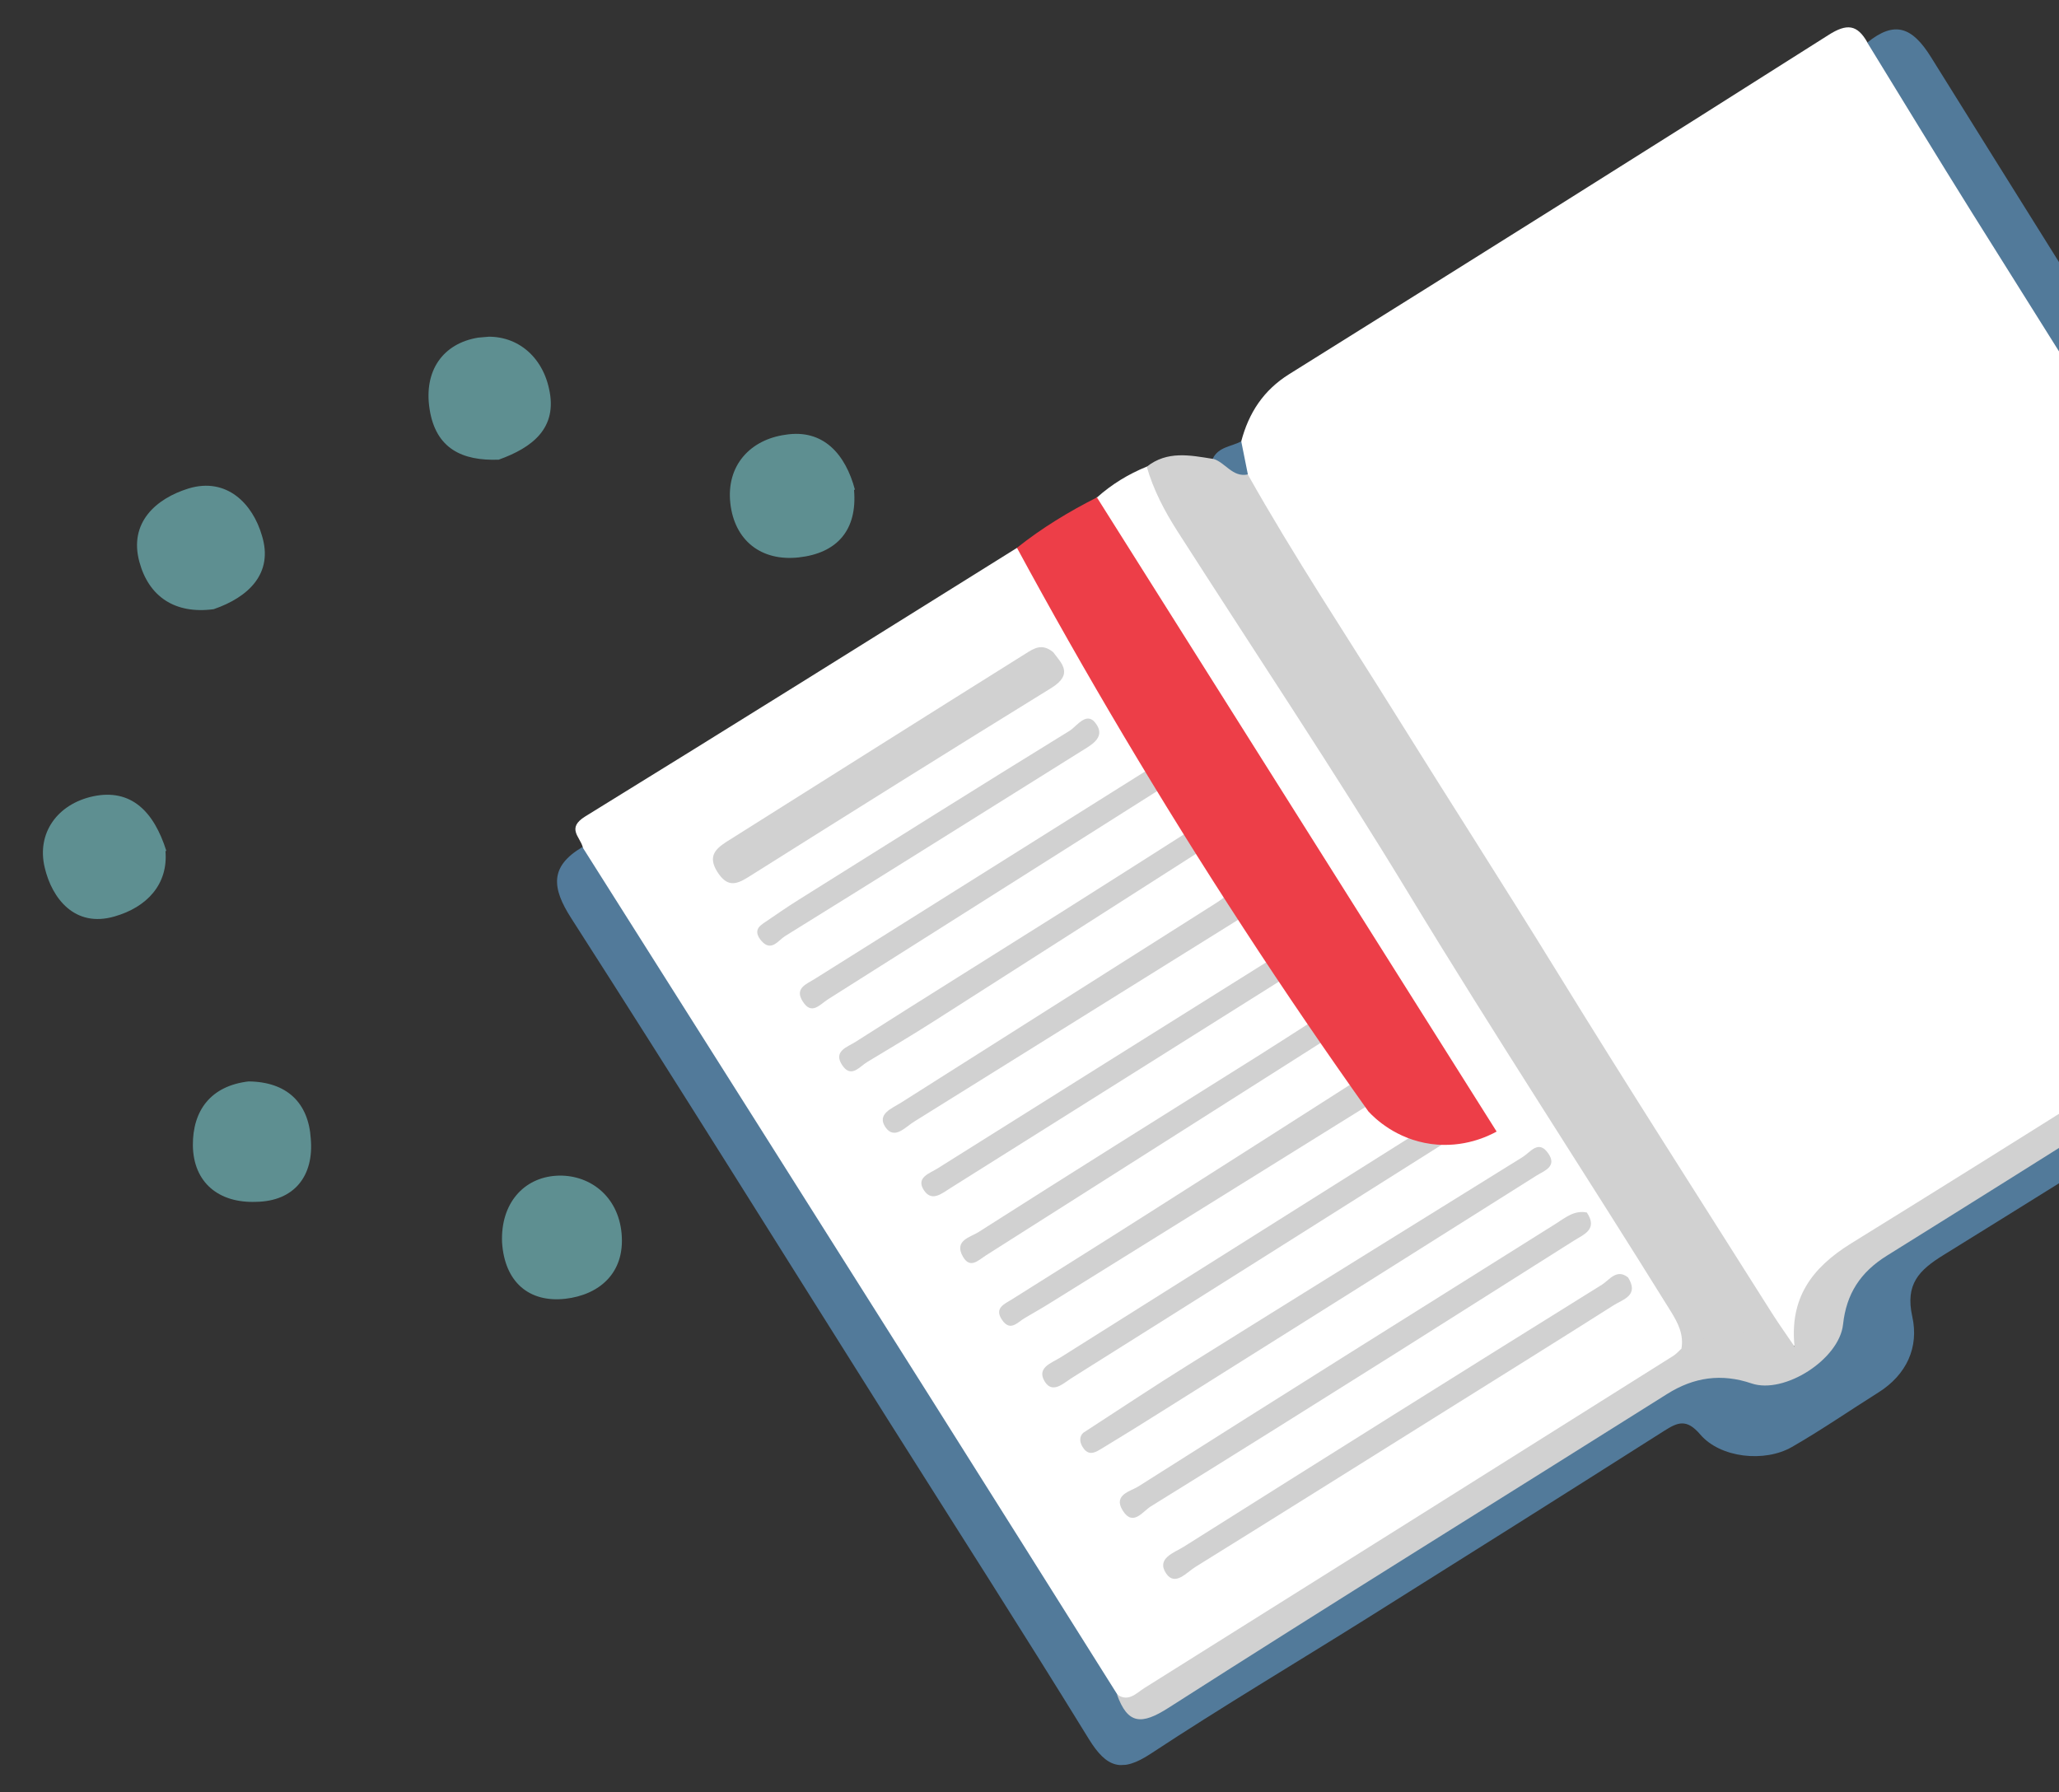 <svg width="448" height="390" viewBox="0 0 448 390" fill="none" xmlns="http://www.w3.org/2000/svg">
<rect x="0" y="0" width="448" height="390" fill="#333333" stroke="none"/>
<g clip-path="url(#clip0_79_2)">
<path d="M46.494 132.559C38.065 133.688 32.375 129.824 30.33 122.276C28.004 113.761 33.891 108.494 41.036 106.288C49.345 103.782 55.01 109.63 57.003 116.588C59.492 124.693 54.195 129.908 46.494 132.559Z" fill="#71B7BA" fill-opacity="0.7"/>
<path d="M185.82 106.576C186.59 115.424 182.063 120.374 173.814 121.289C165.565 122.205 159.806 117.555 158.908 109.51C157.993 101.269 163.256 95.66 170.898 94.6C179.113 93.291 183.955 98.813 186.017 106.558L185.82 106.576Z" fill="#71B7BA" fill-opacity="0.7"/>
<path d="M54.041 235.318C62.376 235.385 67.133 239.924 67.62 247.807C68.321 255.868 64.042 261.391 55.725 261.52C47.621 261.829 42.077 257.358 41.966 249.245C41.907 241.722 45.792 236.233 54.238 235.3L54.041 235.318Z" fill="#71B7BA" fill-opacity="0.7"/>
<path d="M218.828 171.46C216.705 178.975 212.742 185.857 204.322 184.806C197.297 183.832 190.144 179.105 191.36 170.283C192.302 162.87 196.298 156.381 205.471 156.971C214.054 157.611 217.733 163.433 218.631 171.477L218.828 171.46Z" fill="#71B7BA" fill-opacity="0.7"/>
<path d="M35.998 185.179C36.631 192.454 31.907 197.421 24.942 199.414C16.239 201.954 11.311 195.448 9.745 188.849C7.898 181.283 12.502 174.939 20.289 173.271C28.47 171.569 33.458 176.485 36.195 185.162L35.998 185.179Z" fill="#71B7BA" fill-opacity="0.7"/>
<path d="M109.239 270.338C108.898 261.849 113.964 256.258 121.066 255.838C127.972 255.436 134.517 260.018 135.252 268.473C136.005 277.124 130.263 281.784 122.998 282.614C115.142 283.495 109.795 279.007 109.239 270.338Z" fill="#71B7BA" fill-opacity="0.7"/>
<path d="M196.36 234.631C197.232 244.659 192.757 250.199 185.081 250.866C177.602 251.517 171.27 247.114 170.732 238.642C170.031 230.581 175.491 224.955 182.739 223.928C190.774 222.833 195.403 228.176 196.36 234.631Z" fill="#71B7BA" fill-opacity="0.7"/>
<path d="M108.509 100.025C100.602 100.316 94.818 97.649 93.475 89.049C92.149 80.645 96.394 74.729 104.018 73.472C111.446 72.231 117.795 76.83 119.463 84.61C121.396 93.159 115.816 97.408 108.509 100.025Z" fill="#71B7BA" fill-opacity="0.7"/>
</g>
<g clip-path="url(#clip1_79_2)">
<path d="M270.071 96.035C271.702 89.85 274.888 84.919 280.53 81.398C319.707 56.929 358.815 32.397 397.812 7.638C401.839 5.056 404.109 5.313 406.323 9.257C410.096 11.799 412.592 15.397 414.963 19.168C449.244 73.824 483.524 128.481 518.03 182.994C520.365 186.699 523.421 190.205 523.055 195.068C522.02 199.133 518.477 200.729 515.415 202.667C479.999 225.231 444.33 247.375 408.769 269.681C400.549 274.852 392.953 279.893 392.071 290.656C391.984 291.622 391.158 292.392 390.32 292.93C385.578 292.359 384.379 288.101 382.336 284.946C359.452 249.262 337.244 213.148 314.425 177.427C301.829 157.682 289.397 137.863 277.027 117.974C274.438 113.816 271.684 109.665 270.292 104.853C268.924 101.931 268.784 98.984 270.104 96.033L270.071 96.035Z" fill="white"/>
<path d="M238.678 108.251C241.895 105.376 245.54 103.145 249.547 101.527C251.398 102.036 252.265 103.521 253.199 105.003C275.536 141.742 298.939 177.866 321.696 214.353C335.967 237.205 350.753 259.733 364.7 282.766C366.791 286.218 368.78 289.641 367.255 293.863C365.843 296.983 363.031 298.611 360.324 300.333C325.189 322.518 289.944 344.476 254.734 366.499C251.123 368.762 247.604 372.249 242.549 370C236.562 364.909 233.464 357.722 229.44 351.309C196.787 299.462 164.071 247.685 131.547 195.732C129.319 192.188 126.83 188.722 126.784 184.276C126.147 182.05 123.269 180.196 127.3 177.68C158.718 158.327 189.993 138.749 221.303 119.202C223.808 119.514 225.029 121.447 226.212 123.282C233.856 135.265 241.5 147.28 249.079 159.299C250.516 161.587 251.793 163.982 251.398 166.856C250.141 170.434 246.858 171.918 243.957 173.748C222.531 187.481 200.888 200.859 179.498 214.656C200.57 201.836 221.388 188.597 242.245 175.456C245.727 173.266 248.97 170.257 253.484 170.208C257.833 172.291 259.829 175.847 259.822 180.593C255.998 187.446 248.792 190.213 242.629 193.958C224.334 205.118 206.542 217.085 188.249 228.278C207.386 216.679 226.448 204.885 245.333 192.867C250.682 189.459 255.662 185.272 262.066 183.772C266.543 185.749 268.472 189.308 268.598 194.048C266.959 198.673 262.665 200.537 258.991 202.87C239.363 215.322 219.734 227.741 199.928 239.936C199.088 240.44 198.214 240.913 197.481 242.243C218.409 229.198 238.769 216.08 259.415 203.414C263.126 201.146 266.486 197.8 271.386 198.197C275.35 200.564 277.505 203.979 277.529 208.658C274.906 213.529 269.921 215.525 265.598 218.187C247.374 229.444 229.441 241.218 211.037 252.184C209.423 253.158 207.67 254.004 205.599 256.526C227.721 242.76 248.489 229.159 269.761 216.363C272.893 214.488 275.723 211.864 279.741 211.871C284.122 213.919 286.114 217.409 286.01 222.193C283.975 226.871 279.447 228.713 275.548 231.188C255.178 244.107 234.7 256.832 214.473 269.943C236.423 256.75 257.938 242.781 279.671 229.233C282.347 227.545 284.795 225.271 288.326 225.502C292.415 227.696 294.925 230.896 294.89 235.743C293.888 239.11 290.975 240.676 288.301 242.396C266.521 256.378 244.344 269.682 222.742 283.92C242.798 272.079 262.314 259.366 282.082 247.074C286.823 244.126 291.039 239.943 297.103 239.687C300.647 242.273 305.163 243.684 307.359 247.96C306.432 250.792 304.004 252.103 301.713 253.507C278.689 267.846 255.664 282.186 232.891 296.912C260.602 279.893 287.954 262.294 315.881 245.629C317.997 244.732 320.229 244.891 322.433 245.151C312.008 229.85 302.453 213.975 292.609 198.314C275.83 171.599 258.986 144.921 242.209 118.239C240.303 115.177 237.607 112.252 238.639 108.12L238.678 108.251Z" fill="white"/>
<path d="M126.719 184.313C151.856 224.071 177.026 263.828 202.132 303.622C215.814 325.273 229.433 346.994 243.084 368.681C246.76 373.351 250.525 370.849 254.143 368.718C266.477 361.393 278.456 353.553 290.578 345.94C313.178 331.753 335.743 317.535 358.308 303.316C365.562 298.756 372.934 296.679 381.522 298.526C388.836 300.103 397.368 294.519 398.807 287.082C400.268 279.412 404.442 274.334 410.89 270.277C445.346 248.489 479.95 226.992 514.336 205.108C518.171 202.669 523.135 200.939 522.244 194.775C491.199 145.307 460.121 95.842 429.108 46.34C421.415 34.028 413.886 21.642 406.29 9.259C412.235 4.428 416.056 5.873 420.118 12.383C457.583 72.531 495.37 132.497 533.028 192.535C537.881 200.303 537.695 201.274 529.635 206.338C494.074 228.643 458.549 251.013 422.877 273.091C417.523 276.399 414.513 279.43 416.078 286.492C417.558 293.159 414.854 299.129 408.697 303.007C402.41 306.957 396.335 311.163 389.904 314.855C383.958 318.291 374.313 317.257 369.952 312.154C366.963 308.646 365.043 309.468 362.014 311.404C340.55 325.039 319.016 338.611 297.48 352.116C281.778 361.958 265.859 371.412 250.374 381.609C244.032 385.795 240.757 384.656 236.906 378.401C222.546 355.056 207.732 331.964 193.115 308.797C170.199 272.451 147.51 235.994 124.304 199.828C120.001 193.129 119.616 188.534 126.719 184.313Z" fill="#527A9A"/>
<path d="M365.844 293.531C366.392 290.385 365.147 287.956 363.492 285.28C344.683 254.977 325.099 225.144 306.611 194.627C290.395 167.885 273.02 141.896 256.159 115.55C253.36 111.169 250.95 106.571 249.516 101.561C253.963 98.03 258.926 99.055 263.878 99.848C267.803 97.902 269.177 101.653 271.512 103.268C281.523 121.045 292.791 138.033 303.577 155.342C315.262 174.102 327.239 192.715 338.828 211.545C354.124 236.406 369.905 260.978 385.491 285.659C387.07 288.139 388.779 290.547 390.421 292.958C391.478 295.629 389.099 295.178 388.252 294.82C381.462 291.692 374.682 292.247 367.774 294.302C367.119 294.5 366.399 294.036 365.813 293.566L365.844 293.531Z" fill="#D1D1D1"/>
<path d="M271.51 103.235C268.125 103.96 266.601 100.548 263.876 99.815C265.113 97.201 267.935 97.199 270.071 96.035C270.551 98.435 271.03 100.835 271.508 103.202L271.51 103.235Z" fill="#527A9A"/>
<path d="M365.844 293.531C373.83 289.002 381.759 288.16 389.662 293.757C389.766 293.852 390.126 293.735 390.254 293.63C390.378 293.458 390.399 293.191 390.454 292.956C389.399 282.651 393.996 275.994 402.768 270.564C441.022 246.936 478.988 222.823 517.059 198.839C518.897 197.689 520.517 196.151 522.244 194.775C527.221 199.582 524.019 202.058 519.698 204.753C483.296 227.53 447.004 250.534 410.533 273.247C404.761 276.841 401.732 281.566 401.017 288.172C400.218 295.777 388.231 303.451 381.11 301.035C374.596 298.823 368.592 299.64 362.725 303.338C326.588 326.102 290.272 348.576 254.28 371.599C248.351 375.4 245.356 375.244 243.018 368.684C245.494 370.491 247.255 368.416 248.963 367.338C287.363 343.272 325.759 319.139 364.122 295.007C364.734 294.613 365.237 294.025 365.778 293.535L365.844 293.531Z" fill="#D1D1D1"/>
<path d="M229.088 141.831C230.863 144.236 233.733 146.622 228.733 149.714C206.67 163.311 184.713 177.069 162.76 190.893C159.955 192.653 158.141 192.905 156.098 189.75C153.979 186.399 155.595 184.762 158.108 183.149C179.835 169.469 201.528 155.756 223.292 142.141C224.905 141.134 226.706 139.92 229.09 141.864L229.088 141.831Z" fill="#D1D1D1"/>
<path d="M345.271 263.844C347.669 267.48 344.732 268.55 342.474 269.952C329.548 278.102 316.624 286.318 303.698 294.468C285.968 305.635 268.203 316.77 250.367 327.809C248.626 328.888 246.496 332.275 244.265 328.664C242.142 325.214 246.059 324.496 247.734 323.42C277.933 304.258 308.24 285.257 338.546 266.256C340.545 264.999 342.521 263.278 345.271 263.844Z" fill="#D1D1D1"/>
<path d="M235.691 311.78C243.647 306.622 251.016 301.691 258.529 297.018C282.745 281.891 307.03 266.828 331.314 251.764C332.991 250.722 334.719 247.951 336.818 250.905C338.951 253.857 335.908 254.798 334.264 255.839C307.187 272.927 280.076 289.984 252.962 307.008C248.578 309.772 244.193 312.504 239.771 315.171C238.577 315.891 237.13 316.889 235.858 315.291C234.798 313.947 234.8 312.586 235.691 311.78Z" fill="#D1D1D1"/>
<path d="M354.21 277.922C356.724 281.918 353.143 282.719 351.113 284.011C339.027 291.689 326.869 299.238 314.714 306.854C296.497 318.243 278.314 329.664 260.06 340.988C258.157 342.174 255.679 345.213 253.753 342.417C251.503 339.106 255.463 337.888 257.526 336.595C287.828 317.494 318.133 298.46 348.543 279.553C350.124 278.582 351.727 275.983 354.211 277.955L354.21 277.922Z" fill="#D1D1D1"/>
<path d="M307.16 247.273C310.27 246.328 313.346 246.779 316.397 247.397C288.643 264.916 260.922 282.433 233.132 299.888C231.424 300.965 229.047 303.335 227.36 300.694C225.421 297.633 228.759 296.611 230.727 295.389C256.193 279.34 281.661 263.324 307.127 247.274L307.16 247.273Z" fill="#D1D1D1"/>
<path d="M293.871 235.958C294.977 237.564 296.083 239.171 297.19 240.811C274.358 255.009 251.526 269.207 228.695 283.405C226.825 284.589 224.885 285.677 222.979 286.797C221.395 287.702 219.838 289.867 218.018 287.199C216.268 284.627 218.551 283.755 220.163 282.749C229.963 276.573 239.797 270.429 249.594 264.188C264.387 254.787 279.113 245.39 293.871 235.958Z" fill="#D1D1D1"/>
<path d="M250.543 167.029C251.439 168.413 252.337 169.831 253.233 171.216C228.864 186.615 204.498 202.048 180.162 217.445C178.358 218.593 176.611 220.967 174.674 217.939C172.809 215.041 175.456 214.152 177.294 213.002C201.699 197.667 226.104 182.332 250.542 166.996L250.543 167.029Z" fill="#D1D1D1"/>
<path d="M276.732 208.662C277.662 210.045 278.591 211.428 279.52 212.811C255.309 228.037 231.065 243.265 206.855 258.491C204.984 259.642 202.819 261.604 201.071 259.065C199.142 256.203 202.321 255.321 203.996 254.246C228.207 239.02 252.485 223.824 276.731 208.629L276.732 208.662Z" fill="#D1D1D1"/>
<path d="M259.06 180.629C259.925 182.048 260.789 183.468 261.685 184.852C242.19 197.298 222.729 209.775 203.201 222.222C198.432 225.271 193.556 228.158 188.714 231.077C187.003 232.088 185.171 234.764 183.199 231.705C181.264 228.711 184.441 227.796 186.02 226.791C200.746 217.394 215.613 208.156 230.409 198.822C239.983 192.79 249.521 186.693 259.06 180.629Z" fill="#D1D1D1"/>
<path d="M267.612 194.261C268.72 195.901 269.827 197.541 270.935 199.181C246.912 214.166 222.92 229.116 198.896 244.067C196.96 245.255 194.607 248.122 192.644 245.261C190.715 242.399 194.11 241.175 196.075 239.92C218.926 225.423 241.812 210.957 264.662 196.459C265.694 195.813 266.652 195.004 267.647 194.293L267.612 194.261Z" fill="#D1D1D1"/>
<path d="M285.321 222.359C286.217 223.743 287.113 225.128 288.009 226.512C263.483 242.085 238.956 257.658 214.43 273.231C212.82 274.27 211.083 276.145 209.527 273.465C207.465 269.912 211.184 269.204 212.859 268.128C233.225 255.143 253.667 242.354 274.107 229.531C277.846 227.163 281.583 224.761 285.321 222.359Z" fill="#D1D1D1"/>
<path d="M165.868 201.067C168.506 199.282 171.14 197.43 173.849 195.741C193.451 183.457 213.019 171.14 232.729 159.016C234.375 158.008 236.623 154.317 238.718 157.868C240.341 160.578 237.394 162.146 235.298 163.441C213.791 176.878 192.32 190.381 170.776 203.721C169.389 204.583 167.851 207.146 165.748 204.823C164.732 203.71 164.131 202.245 165.87 201.1L165.868 201.067Z" fill="#D1D1D1"/>
<path d="M238.678 108.251C267.63 154.2 296.581 200.15 325.638 246.227C323.924 247.171 318.508 249.885 311.39 248.93C303.669 247.871 299.033 243.246 297.738 241.847C288.698 229.135 279.633 215.892 270.641 202.082C252.086 173.627 235.723 145.896 221.27 119.203C226.676 114.897 232.549 111.331 238.71 108.216L238.678 108.251Z" fill="#ED3E48"/>
</g>
<defs>
<clipPath id="clip0_79_2">
<rect width="210" height="210" fill="white" transform="translate(0.299 82.491) rotate(-4.97)"/>
</clipPath>
<clipPath id="clip1_79_2">
<rect width="414.246" height="370.178" fill="white" transform="translate(113 19.714) rotate(-2.728)"/>
</clipPath>
</defs>
</svg>
